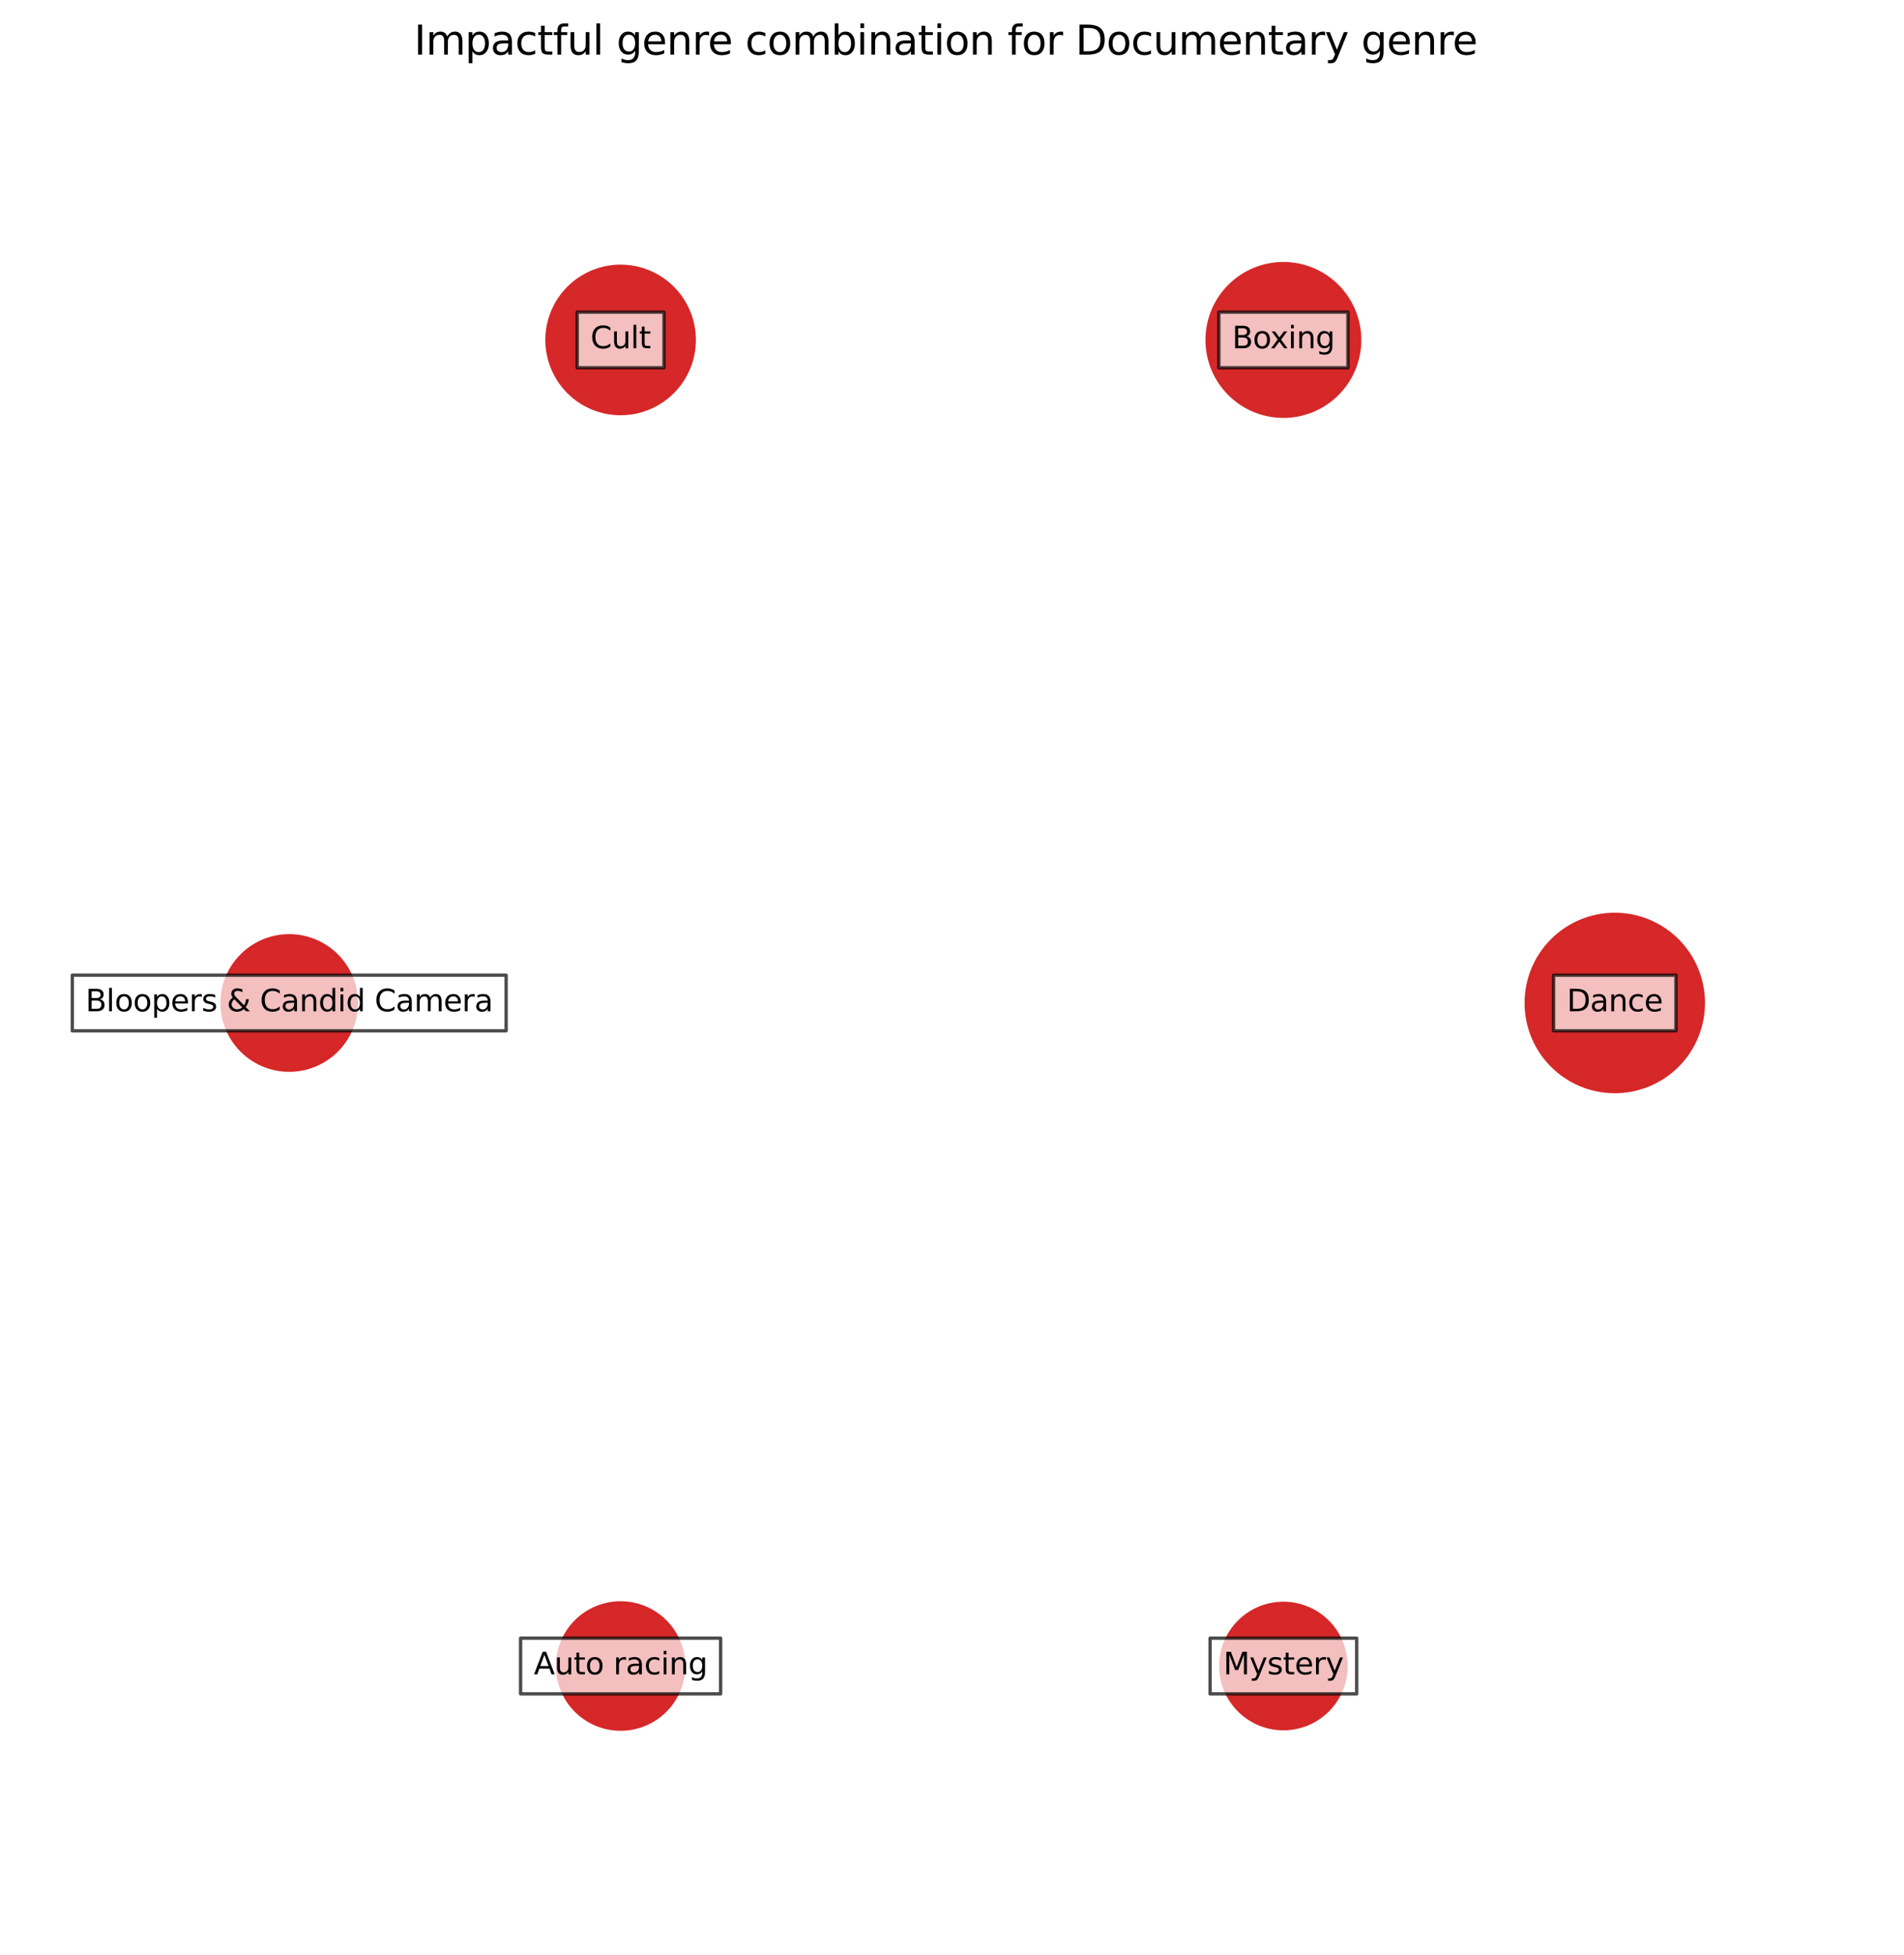 <?xml version="1.0" encoding="utf-8" standalone="no"?>
<!DOCTYPE svg PUBLIC "-//W3C//DTD SVG 1.1//EN"
  "http://www.w3.org/Graphics/SVG/1.1/DTD/svg11.dtd">
<svg xmlns:xlink="http://www.w3.org/1999/xlink" width="568.8pt" height="583.918pt" viewBox="0 0 568.8 583.918" xmlns="http://www.w3.org/2000/svg" version="1.1">
 <defs>
  <style type="text/css">*{stroke-linejoin: round; stroke-linecap: butt}</style>
 </defs>
 <g id="figure_1">
  <g id="patch_1">
   <path d="M 0 583.918 
L 568.8 583.918 
L 568.8 0 
L 0 0 
z
" style="fill: #ffffff"/>
  </g>
  <g id="axes_1">
   <g id="PathCollection_1">
    <path d="M 482.4 325.976 
C 489.417 325.976 496.147 323.188 501.108 318.226 
C 506.07 313.265 508.858 306.535 508.858 299.518 
C 508.858 292.502 506.07 285.771 501.108 280.81 
C 496.147 275.848 489.417 273.061 482.4 273.061 
C 475.383 273.061 468.653 275.848 463.692 280.81 
C 458.73 285.771 455.942 292.502 455.942 299.518 
C 455.942 306.535 458.73 313.265 463.692 318.226 
C 468.653 323.188 475.383 325.976 482.4 325.976 
z
" clip-path="url(#pfb120013b9)" style="fill: #d62728; fill-opacity: 0.99; stroke: #d62728; stroke-opacity: 0.99"/>
    <path d="M 383.4 124.306 
C 389.443 124.306 395.24 121.905 399.514 117.632 
C 403.787 113.358 406.188 107.562 406.188 101.518 
C 406.188 95.475 403.787 89.678 399.514 85.405 
C 395.24 81.131 389.443 78.73 383.4 78.73 
C 377.357 78.73 371.56 81.131 367.286 85.405 
C 363.013 89.678 360.612 95.475 360.612 101.518 
C 360.612 107.562 363.013 113.358 367.286 117.632 
C 371.56 121.905 377.357 124.306 383.4 124.306 
z
" clip-path="url(#pfb120013b9)" style="fill: #d62728; fill-opacity: 0.99; stroke: #d62728; stroke-opacity: 0.99"/>
    <path d="M 185.4 123.513 
C 191.233 123.513 196.828 121.196 200.953 117.071 
C 205.077 112.946 207.395 107.351 207.395 101.518 
C 207.395 95.685 205.077 90.09 200.953 85.965 
C 196.828 81.841 191.233 79.523 185.4 79.523 
C 179.567 79.523 173.972 81.841 169.847 85.965 
C 165.723 90.09 163.405 95.685 163.405 101.518 
C 163.405 107.351 165.723 112.946 169.847 117.071 
C 173.972 121.196 179.567 123.513 185.4 123.513 
z
" clip-path="url(#pfb120013b9)" style="fill: #d62728; fill-opacity: 0.99; stroke: #d62728; stroke-opacity: 0.99"/>
    <path d="M 86.4 319.58 
C 91.72 319.58 96.824 317.466 100.586 313.704 
C 104.348 309.942 106.462 304.839 106.462 299.518 
C 106.462 294.198 104.348 289.095 100.586 285.332 
C 96.824 281.57 91.72 279.456 86.4 279.456 
C 81.08 279.456 75.976 281.57 72.214 285.332 
C 68.452 289.095 66.338 294.198 66.338 299.518 
C 66.338 304.839 68.452 309.942 72.214 313.704 
C 75.976 317.466 81.08 319.58 86.4 319.58 
z
" clip-path="url(#pfb120013b9)" style="fill: #d62728; fill-opacity: 0.99; stroke: #d62728; stroke-opacity: 0.99"/>
    <path d="M 185.4 516.364 
C 190.398 516.364 195.192 514.378 198.726 510.844 
C 202.26 507.31 204.246 502.516 204.246 497.518 
C 204.246 492.52 202.26 487.726 198.726 484.192 
C 195.192 480.658 190.398 478.673 185.4 478.673 
C 180.402 478.673 175.608 480.658 172.074 484.192 
C 168.54 487.726 166.554 492.52 166.554 497.518 
C 166.554 502.516 168.54 507.31 172.074 510.844 
C 175.608 514.378 180.402 516.364 185.4 516.364 
z
" clip-path="url(#pfb120013b9)" style="fill: #d62728; fill-opacity: 0.99; stroke: #d62728; stroke-opacity: 0.99"/>
    <path d="M 383.4 516.226 
C 388.361 516.226 393.12 514.255 396.629 510.747 
C 400.137 507.239 402.108 502.48 402.108 497.518 
C 402.108 492.557 400.137 487.798 396.629 484.289 
C 393.12 480.781 388.361 478.81 383.4 478.81 
C 378.438 478.81 373.68 480.781 370.171 484.289 
C 366.663 487.798 364.692 492.557 364.692 497.518 
C 364.692 502.48 366.663 507.239 370.171 510.747 
C 373.68 514.255 378.438 516.226 383.4 516.226 
z
" clip-path="url(#pfb120013b9)" style="fill: #d62728; fill-opacity: 0.99; stroke: #d62728; stroke-opacity: 0.99"/>
   </g>
   <g id="text_1">
    <g id="patch_2">
     <path d="M 464.122 307.833 
L 500.678 307.833 
L 500.678 291.203 
L 464.122 291.203 
z
" clip-path="url(#pfb120013b9)" style="fill: #ffffff; opacity: 0.7; stroke: #000000; stroke-linejoin: miter"/>
    </g>
    <g clip-path="url(#pfb120013b9)">
     <!-- Dance -->
     <g transform="translate(468.082 302.002)scale(0.09 -0.09)">
      <defs>
       <path id="DejaVuSans-44" d="M 1259 4147 
L 1259 519 
L 2022 519 
Q 2988 519 3436 956 
Q 3884 1394 3884 2338 
Q 3884 3275 3436 3711 
Q 2988 4147 2022 4147 
L 1259 4147 
z
M 628 4666 
L 1925 4666 
Q 3281 4666 3915 4102 
Q 4550 3538 4550 2338 
Q 4550 1131 3912 565 
Q 3275 0 1925 0 
L 628 0 
L 628 4666 
z
" transform="scale(0.016)"/>
       <path id="DejaVuSans-61" d="M 2194 1759 
Q 1497 1759 1228 1600 
Q 959 1441 959 1056 
Q 959 750 1161 570 
Q 1363 391 1709 391 
Q 2188 391 2477 730 
Q 2766 1069 2766 1631 
L 2766 1759 
L 2194 1759 
z
M 3341 1997 
L 3341 0 
L 2766 0 
L 2766 531 
Q 2569 213 2275 61 
Q 1981 -91 1556 -91 
Q 1019 -91 701 211 
Q 384 513 384 1019 
Q 384 1609 779 1909 
Q 1175 2209 1959 2209 
L 2766 2209 
L 2766 2266 
Q 2766 2663 2505 2880 
Q 2244 3097 1772 3097 
Q 1472 3097 1187 3025 
Q 903 2953 641 2809 
L 641 3341 
Q 956 3463 1253 3523 
Q 1550 3584 1831 3584 
Q 2591 3584 2966 3190 
Q 3341 2797 3341 1997 
z
" transform="scale(0.016)"/>
       <path id="DejaVuSans-6e" d="M 3513 2113 
L 3513 0 
L 2938 0 
L 2938 2094 
Q 2938 2591 2744 2837 
Q 2550 3084 2163 3084 
Q 1697 3084 1428 2787 
Q 1159 2491 1159 1978 
L 1159 0 
L 581 0 
L 581 3500 
L 1159 3500 
L 1159 2956 
Q 1366 3272 1645 3428 
Q 1925 3584 2291 3584 
Q 2894 3584 3203 3211 
Q 3513 2838 3513 2113 
z
" transform="scale(0.016)"/>
       <path id="DejaVuSans-63" d="M 3122 3366 
L 3122 2828 
Q 2878 2963 2633 3030 
Q 2388 3097 2138 3097 
Q 1578 3097 1268 2742 
Q 959 2388 959 1747 
Q 959 1106 1268 751 
Q 1578 397 2138 397 
Q 2388 397 2633 464 
Q 2878 531 3122 666 
L 3122 134 
Q 2881 22 2623 -34 
Q 2366 -91 2075 -91 
Q 1284 -91 818 406 
Q 353 903 353 1747 
Q 353 2603 823 3093 
Q 1294 3584 2113 3584 
Q 2378 3584 2631 3529 
Q 2884 3475 3122 3366 
z
" transform="scale(0.016)"/>
       <path id="DejaVuSans-65" d="M 3597 1894 
L 3597 1613 
L 953 1613 
Q 991 1019 1311 708 
Q 1631 397 2203 397 
Q 2534 397 2845 478 
Q 3156 559 3463 722 
L 3463 178 
Q 3153 47 2828 -22 
Q 2503 -91 2169 -91 
Q 1331 -91 842 396 
Q 353 884 353 1716 
Q 353 2575 817 3079 
Q 1281 3584 2069 3584 
Q 2775 3584 3186 3129 
Q 3597 2675 3597 1894 
z
M 3022 2063 
Q 3016 2534 2758 2815 
Q 2500 3097 2075 3097 
Q 1594 3097 1305 2825 
Q 1016 2553 972 2059 
L 3022 2063 
z
" transform="scale(0.016)"/>
      </defs>
      <use xlink:href="#DejaVuSans-44"/>
      <use xlink:href="#DejaVuSans-61" x="77.002"/>
      <use xlink:href="#DejaVuSans-6e" x="138.281"/>
      <use xlink:href="#DejaVuSans-63" x="201.66"/>
      <use xlink:href="#DejaVuSans-65" x="256.641"/>
     </g>
    </g>
   </g>
   <g id="text_2">
    <g id="patch_3">
     <path d="M 364.117 109.833 
L 402.682 109.833 
L 402.682 93.203 
L 364.117 93.203 
z
" clip-path="url(#pfb120013b9)" style="fill: #ffffff; opacity: 0.7; stroke: #000000; stroke-linejoin: miter"/>
    </g>
    <g clip-path="url(#pfb120013b9)">
     <!-- Boxing -->
     <g transform="translate(368.077 104.002)scale(0.09 -0.09)">
      <defs>
       <path id="DejaVuSans-42" d="M 1259 2228 
L 1259 519 
L 2272 519 
Q 2781 519 3026 730 
Q 3272 941 3272 1375 
Q 3272 1813 3026 2020 
Q 2781 2228 2272 2228 
L 1259 2228 
z
M 1259 4147 
L 1259 2741 
L 2194 2741 
Q 2656 2741 2882 2914 
Q 3109 3088 3109 3444 
Q 3109 3797 2882 3972 
Q 2656 4147 2194 4147 
L 1259 4147 
z
M 628 4666 
L 2241 4666 
Q 2963 4666 3353 4366 
Q 3744 4066 3744 3513 
Q 3744 3084 3544 2831 
Q 3344 2578 2956 2516 
Q 3422 2416 3680 2098 
Q 3938 1781 3938 1306 
Q 3938 681 3513 340 
Q 3088 0 2303 0 
L 628 0 
L 628 4666 
z
" transform="scale(0.016)"/>
       <path id="DejaVuSans-6f" d="M 1959 3097 
Q 1497 3097 1228 2736 
Q 959 2375 959 1747 
Q 959 1119 1226 758 
Q 1494 397 1959 397 
Q 2419 397 2687 759 
Q 2956 1122 2956 1747 
Q 2956 2369 2687 2733 
Q 2419 3097 1959 3097 
z
M 1959 3584 
Q 2709 3584 3137 3096 
Q 3566 2609 3566 1747 
Q 3566 888 3137 398 
Q 2709 -91 1959 -91 
Q 1206 -91 779 398 
Q 353 888 353 1747 
Q 353 2609 779 3096 
Q 1206 3584 1959 3584 
z
" transform="scale(0.016)"/>
       <path id="DejaVuSans-78" d="M 3513 3500 
L 2247 1797 
L 3578 0 
L 2900 0 
L 1881 1375 
L 863 0 
L 184 0 
L 1544 1831 
L 300 3500 
L 978 3500 
L 1906 2253 
L 2834 3500 
L 3513 3500 
z
" transform="scale(0.016)"/>
       <path id="DejaVuSans-69" d="M 603 3500 
L 1178 3500 
L 1178 0 
L 603 0 
L 603 3500 
z
M 603 4863 
L 1178 4863 
L 1178 4134 
L 603 4134 
L 603 4863 
z
" transform="scale(0.016)"/>
       <path id="DejaVuSans-67" d="M 2906 1791 
Q 2906 2416 2648 2759 
Q 2391 3103 1925 3103 
Q 1463 3103 1205 2759 
Q 947 2416 947 1791 
Q 947 1169 1205 825 
Q 1463 481 1925 481 
Q 2391 481 2648 825 
Q 2906 1169 2906 1791 
z
M 3481 434 
Q 3481 -459 3084 -895 
Q 2688 -1331 1869 -1331 
Q 1566 -1331 1297 -1286 
Q 1028 -1241 775 -1147 
L 775 -588 
Q 1028 -725 1275 -790 
Q 1522 -856 1778 -856 
Q 2344 -856 2625 -561 
Q 2906 -266 2906 331 
L 2906 616 
Q 2728 306 2450 153 
Q 2172 0 1784 0 
Q 1141 0 747 490 
Q 353 981 353 1791 
Q 353 2603 747 3093 
Q 1141 3584 1784 3584 
Q 2172 3584 2450 3431 
Q 2728 3278 2906 2969 
L 2906 3500 
L 3481 3500 
L 3481 434 
z
" transform="scale(0.016)"/>
      </defs>
      <use xlink:href="#DejaVuSans-42"/>
      <use xlink:href="#DejaVuSans-6f" x="68.604"/>
      <use xlink:href="#DejaVuSans-78" x="126.66"/>
      <use xlink:href="#DejaVuSans-69" x="185.84"/>
      <use xlink:href="#DejaVuSans-6e" x="213.623"/>
      <use xlink:href="#DejaVuSans-67" x="277.002"/>
     </g>
    </g>
   </g>
   <g id="text_3">
    <g id="patch_4">
     <path d="M 172.432 109.833 
L 198.368 109.833 
L 198.368 93.203 
L 172.432 93.203 
z
" clip-path="url(#pfb120013b9)" style="fill: #ffffff; opacity: 0.7; stroke: #000000; stroke-linejoin: miter"/>
    </g>
    <g clip-path="url(#pfb120013b9)">
     <!-- Cult -->
     <g transform="translate(176.392 104.002)scale(0.09 -0.09)">
      <defs>
       <path id="DejaVuSans-43" d="M 4122 4306 
L 4122 3641 
Q 3803 3938 3442 4084 
Q 3081 4231 2675 4231 
Q 1875 4231 1450 3742 
Q 1025 3253 1025 2328 
Q 1025 1406 1450 917 
Q 1875 428 2675 428 
Q 3081 428 3442 575 
Q 3803 722 4122 1019 
L 4122 359 
Q 3791 134 3420 21 
Q 3050 -91 2638 -91 
Q 1578 -91 968 557 
Q 359 1206 359 2328 
Q 359 3453 968 4101 
Q 1578 4750 2638 4750 
Q 3056 4750 3426 4639 
Q 3797 4528 4122 4306 
z
" transform="scale(0.016)"/>
       <path id="DejaVuSans-75" d="M 544 1381 
L 544 3500 
L 1119 3500 
L 1119 1403 
Q 1119 906 1312 657 
Q 1506 409 1894 409 
Q 2359 409 2629 706 
Q 2900 1003 2900 1516 
L 2900 3500 
L 3475 3500 
L 3475 0 
L 2900 0 
L 2900 538 
Q 2691 219 2414 64 
Q 2138 -91 1772 -91 
Q 1169 -91 856 284 
Q 544 659 544 1381 
z
M 1991 3584 
L 1991 3584 
z
" transform="scale(0.016)"/>
       <path id="DejaVuSans-6c" d="M 603 4863 
L 1178 4863 
L 1178 0 
L 603 0 
L 603 4863 
z
" transform="scale(0.016)"/>
       <path id="DejaVuSans-74" d="M 1172 4494 
L 1172 3500 
L 2356 3500 
L 2356 3053 
L 1172 3053 
L 1172 1153 
Q 1172 725 1289 603 
Q 1406 481 1766 481 
L 2356 481 
L 2356 0 
L 1766 0 
Q 1100 0 847 248 
Q 594 497 594 1153 
L 594 3053 
L 172 3053 
L 172 3500 
L 594 3500 
L 594 4494 
L 1172 4494 
z
" transform="scale(0.016)"/>
      </defs>
      <use xlink:href="#DejaVuSans-43"/>
      <use xlink:href="#DejaVuSans-75" x="69.824"/>
      <use xlink:href="#DejaVuSans-6c" x="133.203"/>
      <use xlink:href="#DejaVuSans-74" x="160.986"/>
     </g>
    </g>
   </g>
   <g id="text_4">
    <g id="patch_5">
     <path d="M 21.601 307.833 
L 151.199 307.833 
L 151.199 291.203 
L 21.601 291.203 
z
" clip-path="url(#pfb120013b9)" style="fill: #ffffff; opacity: 0.7; stroke: #000000; stroke-linejoin: miter"/>
    </g>
    <g clip-path="url(#pfb120013b9)">
     <!-- Bloopers &amp; Candid Camera -->
     <g transform="translate(25.561 302.002)scale(0.09 -0.09)">
      <defs>
       <path id="DejaVuSans-70" d="M 1159 525 
L 1159 -1331 
L 581 -1331 
L 581 3500 
L 1159 3500 
L 1159 2969 
Q 1341 3281 1617 3432 
Q 1894 3584 2278 3584 
Q 2916 3584 3314 3078 
Q 3713 2572 3713 1747 
Q 3713 922 3314 415 
Q 2916 -91 2278 -91 
Q 1894 -91 1617 61 
Q 1341 213 1159 525 
z
M 3116 1747 
Q 3116 2381 2855 2742 
Q 2594 3103 2138 3103 
Q 1681 3103 1420 2742 
Q 1159 2381 1159 1747 
Q 1159 1113 1420 752 
Q 1681 391 2138 391 
Q 2594 391 2855 752 
Q 3116 1113 3116 1747 
z
" transform="scale(0.016)"/>
       <path id="DejaVuSans-72" d="M 2631 2963 
Q 2534 3019 2420 3045 
Q 2306 3072 2169 3072 
Q 1681 3072 1420 2755 
Q 1159 2438 1159 1844 
L 1159 0 
L 581 0 
L 581 3500 
L 1159 3500 
L 1159 2956 
Q 1341 3275 1631 3429 
Q 1922 3584 2338 3584 
Q 2397 3584 2469 3576 
Q 2541 3569 2628 3553 
L 2631 2963 
z
" transform="scale(0.016)"/>
       <path id="DejaVuSans-73" d="M 2834 3397 
L 2834 2853 
Q 2591 2978 2328 3040 
Q 2066 3103 1784 3103 
Q 1356 3103 1142 2972 
Q 928 2841 928 2578 
Q 928 2378 1081 2264 
Q 1234 2150 1697 2047 
L 1894 2003 
Q 2506 1872 2764 1633 
Q 3022 1394 3022 966 
Q 3022 478 2636 193 
Q 2250 -91 1575 -91 
Q 1294 -91 989 -36 
Q 684 19 347 128 
L 347 722 
Q 666 556 975 473 
Q 1284 391 1588 391 
Q 1994 391 2212 530 
Q 2431 669 2431 922 
Q 2431 1156 2273 1281 
Q 2116 1406 1581 1522 
L 1381 1569 
Q 847 1681 609 1914 
Q 372 2147 372 2553 
Q 372 3047 722 3315 
Q 1072 3584 1716 3584 
Q 2034 3584 2315 3537 
Q 2597 3491 2834 3397 
z
" transform="scale(0.016)"/>
       <path id="DejaVuSans-20" transform="scale(0.016)"/>
       <path id="DejaVuSans-26" d="M 1556 2509 
Q 1272 2256 1139 2004 
Q 1006 1753 1006 1478 
Q 1006 1022 1337 719 
Q 1669 416 2169 416 
Q 2466 416 2725 514 
Q 2984 613 3213 813 
L 1556 2509 
z
M 1997 2859 
L 3584 1234 
Q 3769 1513 3872 1830 
Q 3975 2147 3994 2503 
L 4575 2503 
Q 4538 2091 4375 1687 
Q 4213 1284 3922 891 
L 4794 0 
L 4006 0 
L 3559 459 
Q 3234 181 2878 45 
Q 2522 -91 2113 -91 
Q 1359 -91 881 339 
Q 403 769 403 1441 
Q 403 1841 612 2192 
Q 822 2544 1241 2853 
Q 1091 3050 1012 3245 
Q 934 3441 934 3628 
Q 934 4134 1281 4442 
Q 1628 4750 2203 4750 
Q 2463 4750 2720 4694 
Q 2978 4638 3244 4525 
L 3244 3956 
Q 2972 4103 2725 4179 
Q 2478 4256 2266 4256 
Q 1938 4256 1733 4082 
Q 1528 3909 1528 3634 
Q 1528 3475 1620 3314 
Q 1713 3153 1997 2859 
z
" transform="scale(0.016)"/>
       <path id="DejaVuSans-64" d="M 2906 2969 
L 2906 4863 
L 3481 4863 
L 3481 0 
L 2906 0 
L 2906 525 
Q 2725 213 2448 61 
Q 2172 -91 1784 -91 
Q 1150 -91 751 415 
Q 353 922 353 1747 
Q 353 2572 751 3078 
Q 1150 3584 1784 3584 
Q 2172 3584 2448 3432 
Q 2725 3281 2906 2969 
z
M 947 1747 
Q 947 1113 1208 752 
Q 1469 391 1925 391 
Q 2381 391 2643 752 
Q 2906 1113 2906 1747 
Q 2906 2381 2643 2742 
Q 2381 3103 1925 3103 
Q 1469 3103 1208 2742 
Q 947 2381 947 1747 
z
" transform="scale(0.016)"/>
       <path id="DejaVuSans-6d" d="M 3328 2828 
Q 3544 3216 3844 3400 
Q 4144 3584 4550 3584 
Q 5097 3584 5394 3201 
Q 5691 2819 5691 2113 
L 5691 0 
L 5113 0 
L 5113 2094 
Q 5113 2597 4934 2840 
Q 4756 3084 4391 3084 
Q 3944 3084 3684 2787 
Q 3425 2491 3425 1978 
L 3425 0 
L 2847 0 
L 2847 2094 
Q 2847 2600 2669 2842 
Q 2491 3084 2119 3084 
Q 1678 3084 1418 2786 
Q 1159 2488 1159 1978 
L 1159 0 
L 581 0 
L 581 3500 
L 1159 3500 
L 1159 2956 
Q 1356 3278 1631 3431 
Q 1906 3584 2284 3584 
Q 2666 3584 2933 3390 
Q 3200 3197 3328 2828 
z
" transform="scale(0.016)"/>
      </defs>
      <use xlink:href="#DejaVuSans-42"/>
      <use xlink:href="#DejaVuSans-6c" x="68.604"/>
      <use xlink:href="#DejaVuSans-6f" x="96.387"/>
      <use xlink:href="#DejaVuSans-6f" x="157.568"/>
      <use xlink:href="#DejaVuSans-70" x="218.75"/>
      <use xlink:href="#DejaVuSans-65" x="282.227"/>
      <use xlink:href="#DejaVuSans-72" x="343.75"/>
      <use xlink:href="#DejaVuSans-73" x="384.863"/>
      <use xlink:href="#DejaVuSans-20" x="436.963"/>
      <use xlink:href="#DejaVuSans-26" x="468.75"/>
      <use xlink:href="#DejaVuSans-20" x="546.729"/>
      <use xlink:href="#DejaVuSans-43" x="578.516"/>
      <use xlink:href="#DejaVuSans-61" x="648.34"/>
      <use xlink:href="#DejaVuSans-6e" x="709.619"/>
      <use xlink:href="#DejaVuSans-64" x="772.998"/>
      <use xlink:href="#DejaVuSans-69" x="836.475"/>
      <use xlink:href="#DejaVuSans-64" x="864.258"/>
      <use xlink:href="#DejaVuSans-20" x="927.734"/>
      <use xlink:href="#DejaVuSans-43" x="959.521"/>
      <use xlink:href="#DejaVuSans-61" x="1029.346"/>
      <use xlink:href="#DejaVuSans-6d" x="1090.625"/>
      <use xlink:href="#DejaVuSans-65" x="1188.037"/>
      <use xlink:href="#DejaVuSans-72" x="1249.561"/>
      <use xlink:href="#DejaVuSans-61" x="1290.674"/>
     </g>
    </g>
   </g>
   <g id="text_5">
    <g id="patch_6">
     <path d="M 155.521 505.833 
L 215.279 505.833 
L 215.279 489.203 
L 155.521 489.203 
z
" clip-path="url(#pfb120013b9)" style="fill: #ffffff; opacity: 0.7; stroke: #000000; stroke-linejoin: miter"/>
    </g>
    <g clip-path="url(#pfb120013b9)">
     <!-- Auto racing -->
     <g transform="translate(159.481 500.002)scale(0.09 -0.09)">
      <defs>
       <path id="DejaVuSans-41" d="M 2188 4044 
L 1331 1722 
L 3047 1722 
L 2188 4044 
z
M 1831 4666 
L 2547 4666 
L 4325 0 
L 3669 0 
L 3244 1197 
L 1141 1197 
L 716 0 
L 50 0 
L 1831 4666 
z
" transform="scale(0.016)"/>
      </defs>
      <use xlink:href="#DejaVuSans-41"/>
      <use xlink:href="#DejaVuSans-75" x="68.408"/>
      <use xlink:href="#DejaVuSans-74" x="131.787"/>
      <use xlink:href="#DejaVuSans-6f" x="170.996"/>
      <use xlink:href="#DejaVuSans-20" x="232.178"/>
      <use xlink:href="#DejaVuSans-72" x="263.965"/>
      <use xlink:href="#DejaVuSans-61" x="305.078"/>
      <use xlink:href="#DejaVuSans-63" x="366.357"/>
      <use xlink:href="#DejaVuSans-69" x="421.338"/>
      <use xlink:href="#DejaVuSans-6e" x="449.121"/>
      <use xlink:href="#DejaVuSans-67" x="512.5"/>
     </g>
    </g>
   </g>
   <g id="text_6">
    <g id="patch_7">
     <path d="M 361.503 505.833 
L 405.297 505.833 
L 405.297 489.203 
L 361.503 489.203 
z
" clip-path="url(#pfb120013b9)" style="fill: #ffffff; opacity: 0.7; stroke: #000000; stroke-linejoin: miter"/>
    </g>
    <g clip-path="url(#pfb120013b9)">
     <!-- Mystery -->
     <g transform="translate(365.463 500.002)scale(0.09 -0.09)">
      <defs>
       <path id="DejaVuSans-4d" d="M 628 4666 
L 1569 4666 
L 2759 1491 
L 3956 4666 
L 4897 4666 
L 4897 0 
L 4281 0 
L 4281 4097 
L 3078 897 
L 2444 897 
L 1241 4097 
L 1241 0 
L 628 0 
L 628 4666 
z
" transform="scale(0.016)"/>
       <path id="DejaVuSans-79" d="M 2059 -325 
Q 1816 -950 1584 -1140 
Q 1353 -1331 966 -1331 
L 506 -1331 
L 506 -850 
L 844 -850 
Q 1081 -850 1212 -737 
Q 1344 -625 1503 -206 
L 1606 56 
L 191 3500 
L 800 3500 
L 1894 763 
L 2988 3500 
L 3597 3500 
L 2059 -325 
z
" transform="scale(0.016)"/>
      </defs>
      <use xlink:href="#DejaVuSans-4d"/>
      <use xlink:href="#DejaVuSans-79" x="86.279"/>
      <use xlink:href="#DejaVuSans-73" x="145.459"/>
      <use xlink:href="#DejaVuSans-74" x="197.559"/>
      <use xlink:href="#DejaVuSans-65" x="236.768"/>
      <use xlink:href="#DejaVuSans-72" x="298.291"/>
      <use xlink:href="#DejaVuSans-79" x="339.404"/>
     </g>
    </g>
   </g>
   <g id="text_7">
    <!-- Impactful genre combination for Documentary genre  -->
    <g transform="translate(123.681 16.318)scale(0.12 -0.12)">
     <defs>
      <path id="DejaVuSans-49" d="M 628 4666 
L 1259 4666 
L 1259 0 
L 628 0 
L 628 4666 
z
" transform="scale(0.016)"/>
      <path id="DejaVuSans-66" d="M 2375 4863 
L 2375 4384 
L 1825 4384 
Q 1516 4384 1395 4259 
Q 1275 4134 1275 3809 
L 1275 3500 
L 2222 3500 
L 2222 3053 
L 1275 3053 
L 1275 0 
L 697 0 
L 697 3053 
L 147 3053 
L 147 3500 
L 697 3500 
L 697 3744 
Q 697 4328 969 4595 
Q 1241 4863 1831 4863 
L 2375 4863 
z
" transform="scale(0.016)"/>
      <path id="DejaVuSans-62" d="M 3116 1747 
Q 3116 2381 2855 2742 
Q 2594 3103 2138 3103 
Q 1681 3103 1420 2742 
Q 1159 2381 1159 1747 
Q 1159 1113 1420 752 
Q 1681 391 2138 391 
Q 2594 391 2855 752 
Q 3116 1113 3116 1747 
z
M 1159 2969 
Q 1341 3281 1617 3432 
Q 1894 3584 2278 3584 
Q 2916 3584 3314 3078 
Q 3713 2572 3713 1747 
Q 3713 922 3314 415 
Q 2916 -91 2278 -91 
Q 1894 -91 1617 61 
Q 1341 213 1159 525 
L 1159 0 
L 581 0 
L 581 4863 
L 1159 4863 
L 1159 2969 
z
" transform="scale(0.016)"/>
     </defs>
     <use xlink:href="#DejaVuSans-49"/>
     <use xlink:href="#DejaVuSans-6d" x="29.492"/>
     <use xlink:href="#DejaVuSans-70" x="126.904"/>
     <use xlink:href="#DejaVuSans-61" x="190.381"/>
     <use xlink:href="#DejaVuSans-63" x="251.66"/>
     <use xlink:href="#DejaVuSans-74" x="306.641"/>
     <use xlink:href="#DejaVuSans-66" x="345.85"/>
     <use xlink:href="#DejaVuSans-75" x="381.055"/>
     <use xlink:href="#DejaVuSans-6c" x="444.434"/>
     <use xlink:href="#DejaVuSans-20" x="472.217"/>
     <use xlink:href="#DejaVuSans-67" x="504.004"/>
     <use xlink:href="#DejaVuSans-65" x="567.48"/>
     <use xlink:href="#DejaVuSans-6e" x="629.004"/>
     <use xlink:href="#DejaVuSans-72" x="692.383"/>
     <use xlink:href="#DejaVuSans-65" x="731.246"/>
     <use xlink:href="#DejaVuSans-20" x="792.77"/>
     <use xlink:href="#DejaVuSans-63" x="824.557"/>
     <use xlink:href="#DejaVuSans-6f" x="879.537"/>
     <use xlink:href="#DejaVuSans-6d" x="940.719"/>
     <use xlink:href="#DejaVuSans-62" x="1038.131"/>
     <use xlink:href="#DejaVuSans-69" x="1101.607"/>
     <use xlink:href="#DejaVuSans-6e" x="1129.391"/>
     <use xlink:href="#DejaVuSans-61" x="1192.77"/>
     <use xlink:href="#DejaVuSans-74" x="1254.049"/>
     <use xlink:href="#DejaVuSans-69" x="1293.258"/>
     <use xlink:href="#DejaVuSans-6f" x="1321.041"/>
     <use xlink:href="#DejaVuSans-6e" x="1382.223"/>
     <use xlink:href="#DejaVuSans-20" x="1445.602"/>
     <use xlink:href="#DejaVuSans-66" x="1477.389"/>
     <use xlink:href="#DejaVuSans-6f" x="1512.594"/>
     <use xlink:href="#DejaVuSans-72" x="1573.775"/>
     <use xlink:href="#DejaVuSans-20" x="1614.889"/>
     <use xlink:href="#DejaVuSans-44" x="1646.676"/>
     <use xlink:href="#DejaVuSans-6f" x="1723.678"/>
     <use xlink:href="#DejaVuSans-63" x="1784.859"/>
     <use xlink:href="#DejaVuSans-75" x="1839.84"/>
     <use xlink:href="#DejaVuSans-6d" x="1903.219"/>
     <use xlink:href="#DejaVuSans-65" x="2000.631"/>
     <use xlink:href="#DejaVuSans-6e" x="2062.154"/>
     <use xlink:href="#DejaVuSans-74" x="2125.533"/>
     <use xlink:href="#DejaVuSans-61" x="2164.742"/>
     <use xlink:href="#DejaVuSans-72" x="2226.021"/>
     <use xlink:href="#DejaVuSans-79" x="2267.135"/>
     <use xlink:href="#DejaVuSans-20" x="2326.314"/>
     <use xlink:href="#DejaVuSans-67" x="2358.102"/>
     <use xlink:href="#DejaVuSans-65" x="2421.578"/>
     <use xlink:href="#DejaVuSans-6e" x="2483.102"/>
     <use xlink:href="#DejaVuSans-72" x="2546.48"/>
     <use xlink:href="#DejaVuSans-65" x="2585.344"/>
     <use xlink:href="#DejaVuSans-20" x="2646.867"/>
    </g>
   </g>
  </g>
 </g>
 <defs>
  <clipPath id="pfb120013b9">
   <rect x="7.2" y="22.318" width="554.4" height="554.4"/>
  </clipPath>
 </defs>
</svg>
